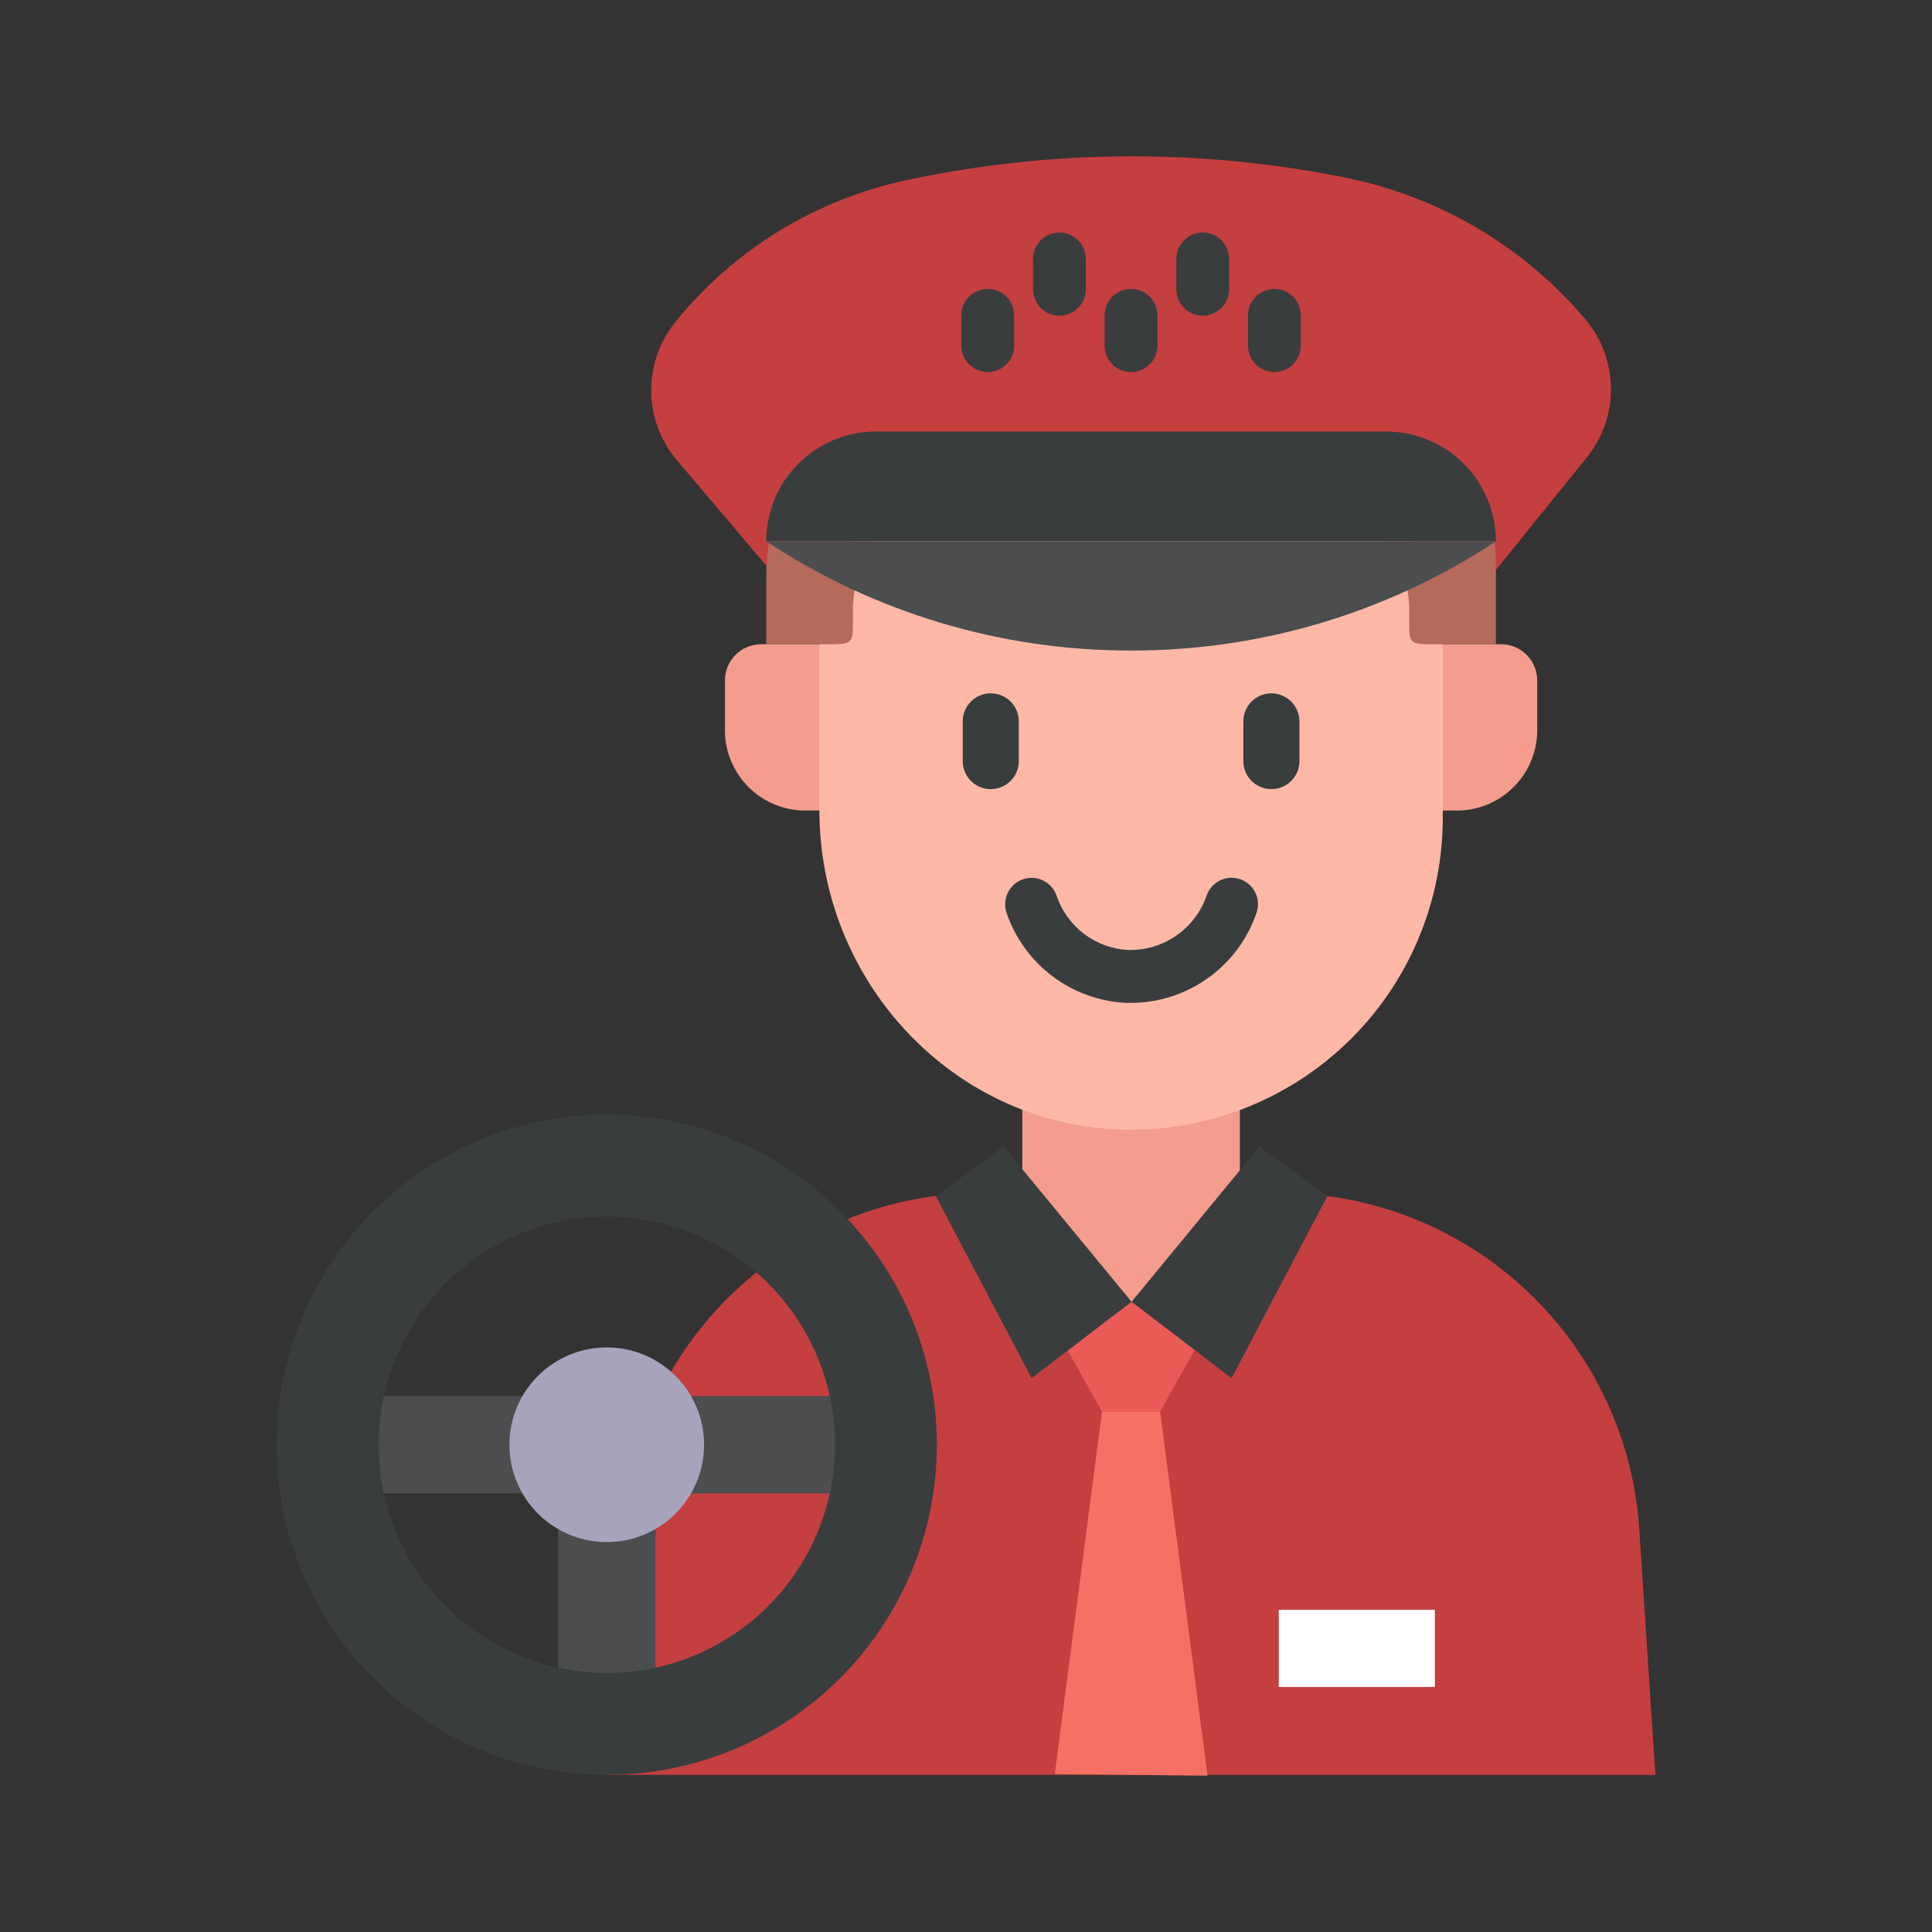 <svg width="40" height="40" viewBox="0 0 40 40" fill="none" xmlns="http://www.w3.org/2000/svg">
<rect x="0" y="0" width="40" height="40" fill="#333333" stroke="none"/>
<path d="M27.864 3.679C24.87 3.074 21.783 3.089 18.795 3.724L18.773 3.729C16.885 4.13 15.193 5.168 13.98 6.67C13.652 7.076 13.476 7.584 13.483 8.106C13.489 8.628 13.677 9.131 14.015 9.529L15.985 11.852L23.51 13.375L30.981 11.788L32.856 9.467C33.184 9.061 33.36 8.553 33.353 8.031C33.347 7.509 33.159 7.006 32.821 6.607C31.545 5.102 29.799 4.071 27.864 3.679Z" fill="#c53f3f"/>
<path d="M15.728 13.339C15.53 13.347 15.343 13.433 15.208 13.578C15.073 13.724 15.002 13.917 15.009 14.115V15.054C14.993 15.495 15.152 15.925 15.452 16.248C15.752 16.572 16.168 16.764 16.609 16.781H17.613V13.339H15.728ZM31.107 13.339C31.305 13.347 31.492 13.433 31.627 13.578C31.762 13.724 31.833 13.917 31.826 14.115V15.054C31.842 15.495 31.683 15.925 31.383 16.248C31.083 16.572 30.667 16.764 30.226 16.781H29.223V13.339H31.107Z" fill="#F49D8C"/>
<path d="M33.943 31.72C33.834 29.822 33.003 28.037 31.62 26.732C30.238 25.427 28.409 24.699 26.507 24.699H20.328C18.427 24.699 16.597 25.427 15.215 26.732C13.832 28.037 13.001 29.822 12.893 31.72L12.562 36.747H34.274L33.943 31.72Z" fill="#c53f3f"/>
<path d="M23.418 26.628L21.918 27.621L22.816 29.227H24.019L24.917 27.621L23.418 26.628Z" fill="#EA5B57"/>
<path d="M25.001 36.764L24.019 29.227H22.816L21.838 36.73L25.001 36.764Z" fill="#F77066"/>
<path d="M21.165 19.82V24.699C21.165 25.297 21.403 25.87 21.825 26.292C22.247 26.714 22.82 26.952 23.418 26.952C24.015 26.952 24.588 26.714 25.01 26.292C25.433 25.87 25.67 25.297 25.67 24.699V19.82H21.165Z" fill="#F49D8C"/>
<path d="M16.965 13.432V16.781C16.965 20.281 19.685 23.26 23.183 23.385C24.05 23.416 24.914 23.273 25.723 22.963C26.533 22.653 27.272 22.183 27.896 21.582C28.521 20.98 29.017 20.259 29.356 19.46C29.696 18.663 29.87 17.805 29.871 16.938V13.432C29.871 10.32 27.348 9.489 24.236 9.489H22.599C19.487 9.489 16.965 10.32 16.965 13.432Z" fill="#FFB8A6"/>
<path d="M20.512 14.354C20.358 14.354 20.211 14.416 20.102 14.525C19.993 14.634 19.932 14.781 19.932 14.935V15.758C19.932 15.912 19.993 16.059 20.102 16.168C20.211 16.277 20.358 16.338 20.512 16.338C20.667 16.338 20.814 16.277 20.923 16.168C21.032 16.059 21.093 15.912 21.093 15.758V14.935C21.093 14.781 21.032 14.633 20.923 14.524C20.814 14.416 20.667 14.354 20.512 14.354ZM26.323 14.354C26.168 14.354 26.021 14.416 25.912 14.524C25.803 14.633 25.742 14.781 25.742 14.935V15.758C25.742 15.912 25.803 16.059 25.912 16.168C26.021 16.277 26.168 16.338 26.323 16.338C26.477 16.338 26.624 16.277 26.733 16.168C26.842 16.059 26.904 15.912 26.904 15.758V14.935C26.903 14.781 26.842 14.634 26.733 14.525C26.624 14.416 26.477 14.354 26.323 14.354ZM23.417 20.764H23.321C22.768 20.738 22.235 20.547 21.793 20.214C21.351 19.882 21.018 19.424 20.84 18.9C20.793 18.762 20.802 18.612 20.866 18.482C20.929 18.351 21.042 18.251 21.179 18.204C21.317 18.157 21.467 18.166 21.598 18.23C21.728 18.293 21.828 18.406 21.875 18.543C21.981 18.858 22.179 19.134 22.444 19.335C22.709 19.536 23.028 19.652 23.36 19.668C23.714 19.677 24.061 19.573 24.353 19.371C24.644 19.17 24.863 18.881 24.98 18.547C25.003 18.479 25.038 18.416 25.085 18.361C25.133 18.307 25.19 18.263 25.254 18.23C25.318 18.198 25.388 18.179 25.46 18.174C25.532 18.169 25.604 18.178 25.672 18.201C25.74 18.224 25.803 18.26 25.857 18.307C25.911 18.354 25.956 18.411 25.988 18.476C26.02 18.54 26.039 18.61 26.044 18.681C26.049 18.753 26.04 18.825 26.017 18.893C25.833 19.437 25.483 19.91 25.017 20.245C24.55 20.581 23.991 20.762 23.417 20.764ZM20.782 23.74L23.428 26.952L21.358 28.533L19.373 24.761L20.782 23.74ZM26.073 23.74L23.428 26.952L25.498 28.533L27.483 24.761L26.073 23.74ZM18.136 8.934H28.698C29.301 8.934 29.879 9.174 30.305 9.6C30.732 10.026 30.971 10.604 30.971 11.207H15.864C15.864 10.604 16.103 10.026 16.529 9.6C16.956 9.174 17.533 8.934 18.136 8.934Z" fill="#3A3D3E"/>
<path d="M17.658 12.649C17.659 12.135 17.813 11.633 18.102 11.207H15.919C15.882 11.467 15.863 11.729 15.864 11.992V13.339H16.994C17.72 13.339 17.658 13.376 17.658 12.649ZM28.733 11.207C29.022 11.633 29.176 12.135 29.177 12.649C29.177 13.376 29.114 13.339 29.842 13.339H30.971V11.787C30.971 11.593 30.962 11.399 30.942 11.207H28.733Z" fill="#B56A5A"/>
<path d="M23.418 11.207H15.864C18.105 12.687 20.732 13.473 23.418 13.469C26.103 13.473 28.73 12.687 30.971 11.207H23.418Z" fill="#4B4D4E"/>
<path d="M26.476 33.329H29.707V34.927H26.476V33.329Z" fill="white"/>
<path d="M26.385 7.703C26.313 7.703 26.242 7.689 26.175 7.661C26.109 7.634 26.049 7.594 25.998 7.543C25.947 7.492 25.907 7.432 25.879 7.365C25.852 7.299 25.838 7.228 25.838 7.156V6.528C25.838 6.383 25.895 6.244 25.998 6.141C26.101 6.039 26.24 5.981 26.385 5.981C26.53 5.981 26.669 6.039 26.771 6.141C26.874 6.244 26.932 6.383 26.932 6.528V7.156C26.931 7.301 26.874 7.44 26.771 7.543C26.669 7.645 26.53 7.703 26.385 7.703ZM23.418 7.703C23.346 7.703 23.274 7.689 23.208 7.661C23.142 7.634 23.081 7.594 23.031 7.543C22.98 7.492 22.94 7.432 22.912 7.365C22.885 7.299 22.871 7.228 22.871 7.156V6.528C22.871 6.383 22.928 6.244 23.031 6.141C23.133 6.039 23.273 5.981 23.418 5.981C23.562 5.981 23.702 6.039 23.804 6.141C23.907 6.244 23.964 6.383 23.964 6.528V7.156C23.964 7.301 23.907 7.44 23.804 7.543C23.701 7.645 23.562 7.703 23.418 7.703ZM20.45 7.703C20.305 7.703 20.166 7.645 20.064 7.543C19.961 7.44 19.903 7.301 19.903 7.156V6.528C19.903 6.383 19.961 6.244 20.064 6.141C20.166 6.039 20.305 5.981 20.45 5.981C20.595 5.981 20.735 6.039 20.837 6.141C20.94 6.244 20.997 6.383 20.997 6.528V7.156C20.997 7.228 20.983 7.299 20.956 7.366C20.928 7.432 20.888 7.492 20.837 7.543C20.786 7.594 20.726 7.634 20.66 7.661C20.593 7.689 20.522 7.703 20.45 7.703ZM24.901 6.536C24.829 6.536 24.758 6.522 24.692 6.494C24.626 6.467 24.565 6.427 24.515 6.376C24.464 6.325 24.423 6.265 24.396 6.198C24.369 6.132 24.354 6.061 24.354 5.989V5.361C24.354 5.216 24.412 5.077 24.515 4.974C24.617 4.871 24.756 4.814 24.901 4.814C25.046 4.814 25.185 4.871 25.288 4.974C25.39 5.077 25.448 5.216 25.448 5.361V5.989C25.448 6.134 25.39 6.273 25.288 6.376C25.185 6.478 25.046 6.536 24.901 6.536ZM21.934 6.536C21.789 6.536 21.65 6.478 21.547 6.376C21.445 6.273 21.387 6.134 21.387 5.989V5.361C21.387 5.216 21.445 5.077 21.547 4.974C21.65 4.871 21.789 4.814 21.934 4.814C22.079 4.814 22.218 4.871 22.32 4.974C22.423 5.077 22.481 5.216 22.481 5.361V5.989C22.481 6.061 22.467 6.132 22.439 6.198C22.412 6.265 22.371 6.325 22.32 6.376C22.27 6.427 22.209 6.467 22.143 6.494C22.077 6.522 22.006 6.536 21.934 6.536Z" fill="#3A3D3E"/>
<path d="M17.66 28.903V30.921H7.464V28.903H17.66Z" fill="#4B4D4E"/>
<path d="M11.553 30.183H13.571V35.269H11.553V30.183Z" fill="#4B4D4E"/>
<path d="M12.563 23.077C11.211 23.077 9.889 23.477 8.765 24.229C7.641 24.98 6.765 26.047 6.247 27.296C5.73 28.545 5.595 29.919 5.858 31.245C6.122 32.571 6.773 33.789 7.729 34.745C8.684 35.701 9.902 36.352 11.228 36.615C12.554 36.879 13.928 36.744 15.177 36.227C16.426 35.709 17.494 34.833 18.245 33.709C18.996 32.585 19.397 31.264 19.397 29.912C19.397 28.099 18.677 26.361 17.395 25.079C16.114 23.797 14.375 23.077 12.563 23.077ZM12.563 34.637C11.628 34.636 10.715 34.359 9.938 33.84C9.161 33.321 8.555 32.583 8.198 31.72C7.84 30.856 7.747 29.907 7.929 28.99C8.111 28.073 8.561 27.232 9.222 26.571C9.883 25.91 10.725 25.46 11.641 25.278C12.558 25.096 13.508 25.189 14.371 25.547C15.234 25.904 15.972 26.51 16.491 27.287C17.011 28.064 17.288 28.977 17.288 29.912C17.288 30.532 17.165 31.147 16.928 31.72C16.69 32.293 16.342 32.814 15.904 33.253C15.465 33.692 14.944 34.04 14.371 34.277C13.797 34.514 13.183 34.637 12.563 34.637Z" fill="#3A3D3E"/>
<path d="M12.562 31.927C13.675 31.927 14.577 31.025 14.577 29.912C14.577 28.799 13.675 27.897 12.562 27.897C11.449 27.897 10.547 28.799 10.547 29.912C10.547 31.025 11.449 31.927 12.562 31.927Z" fill="#A6A4BD"/>
</svg>
